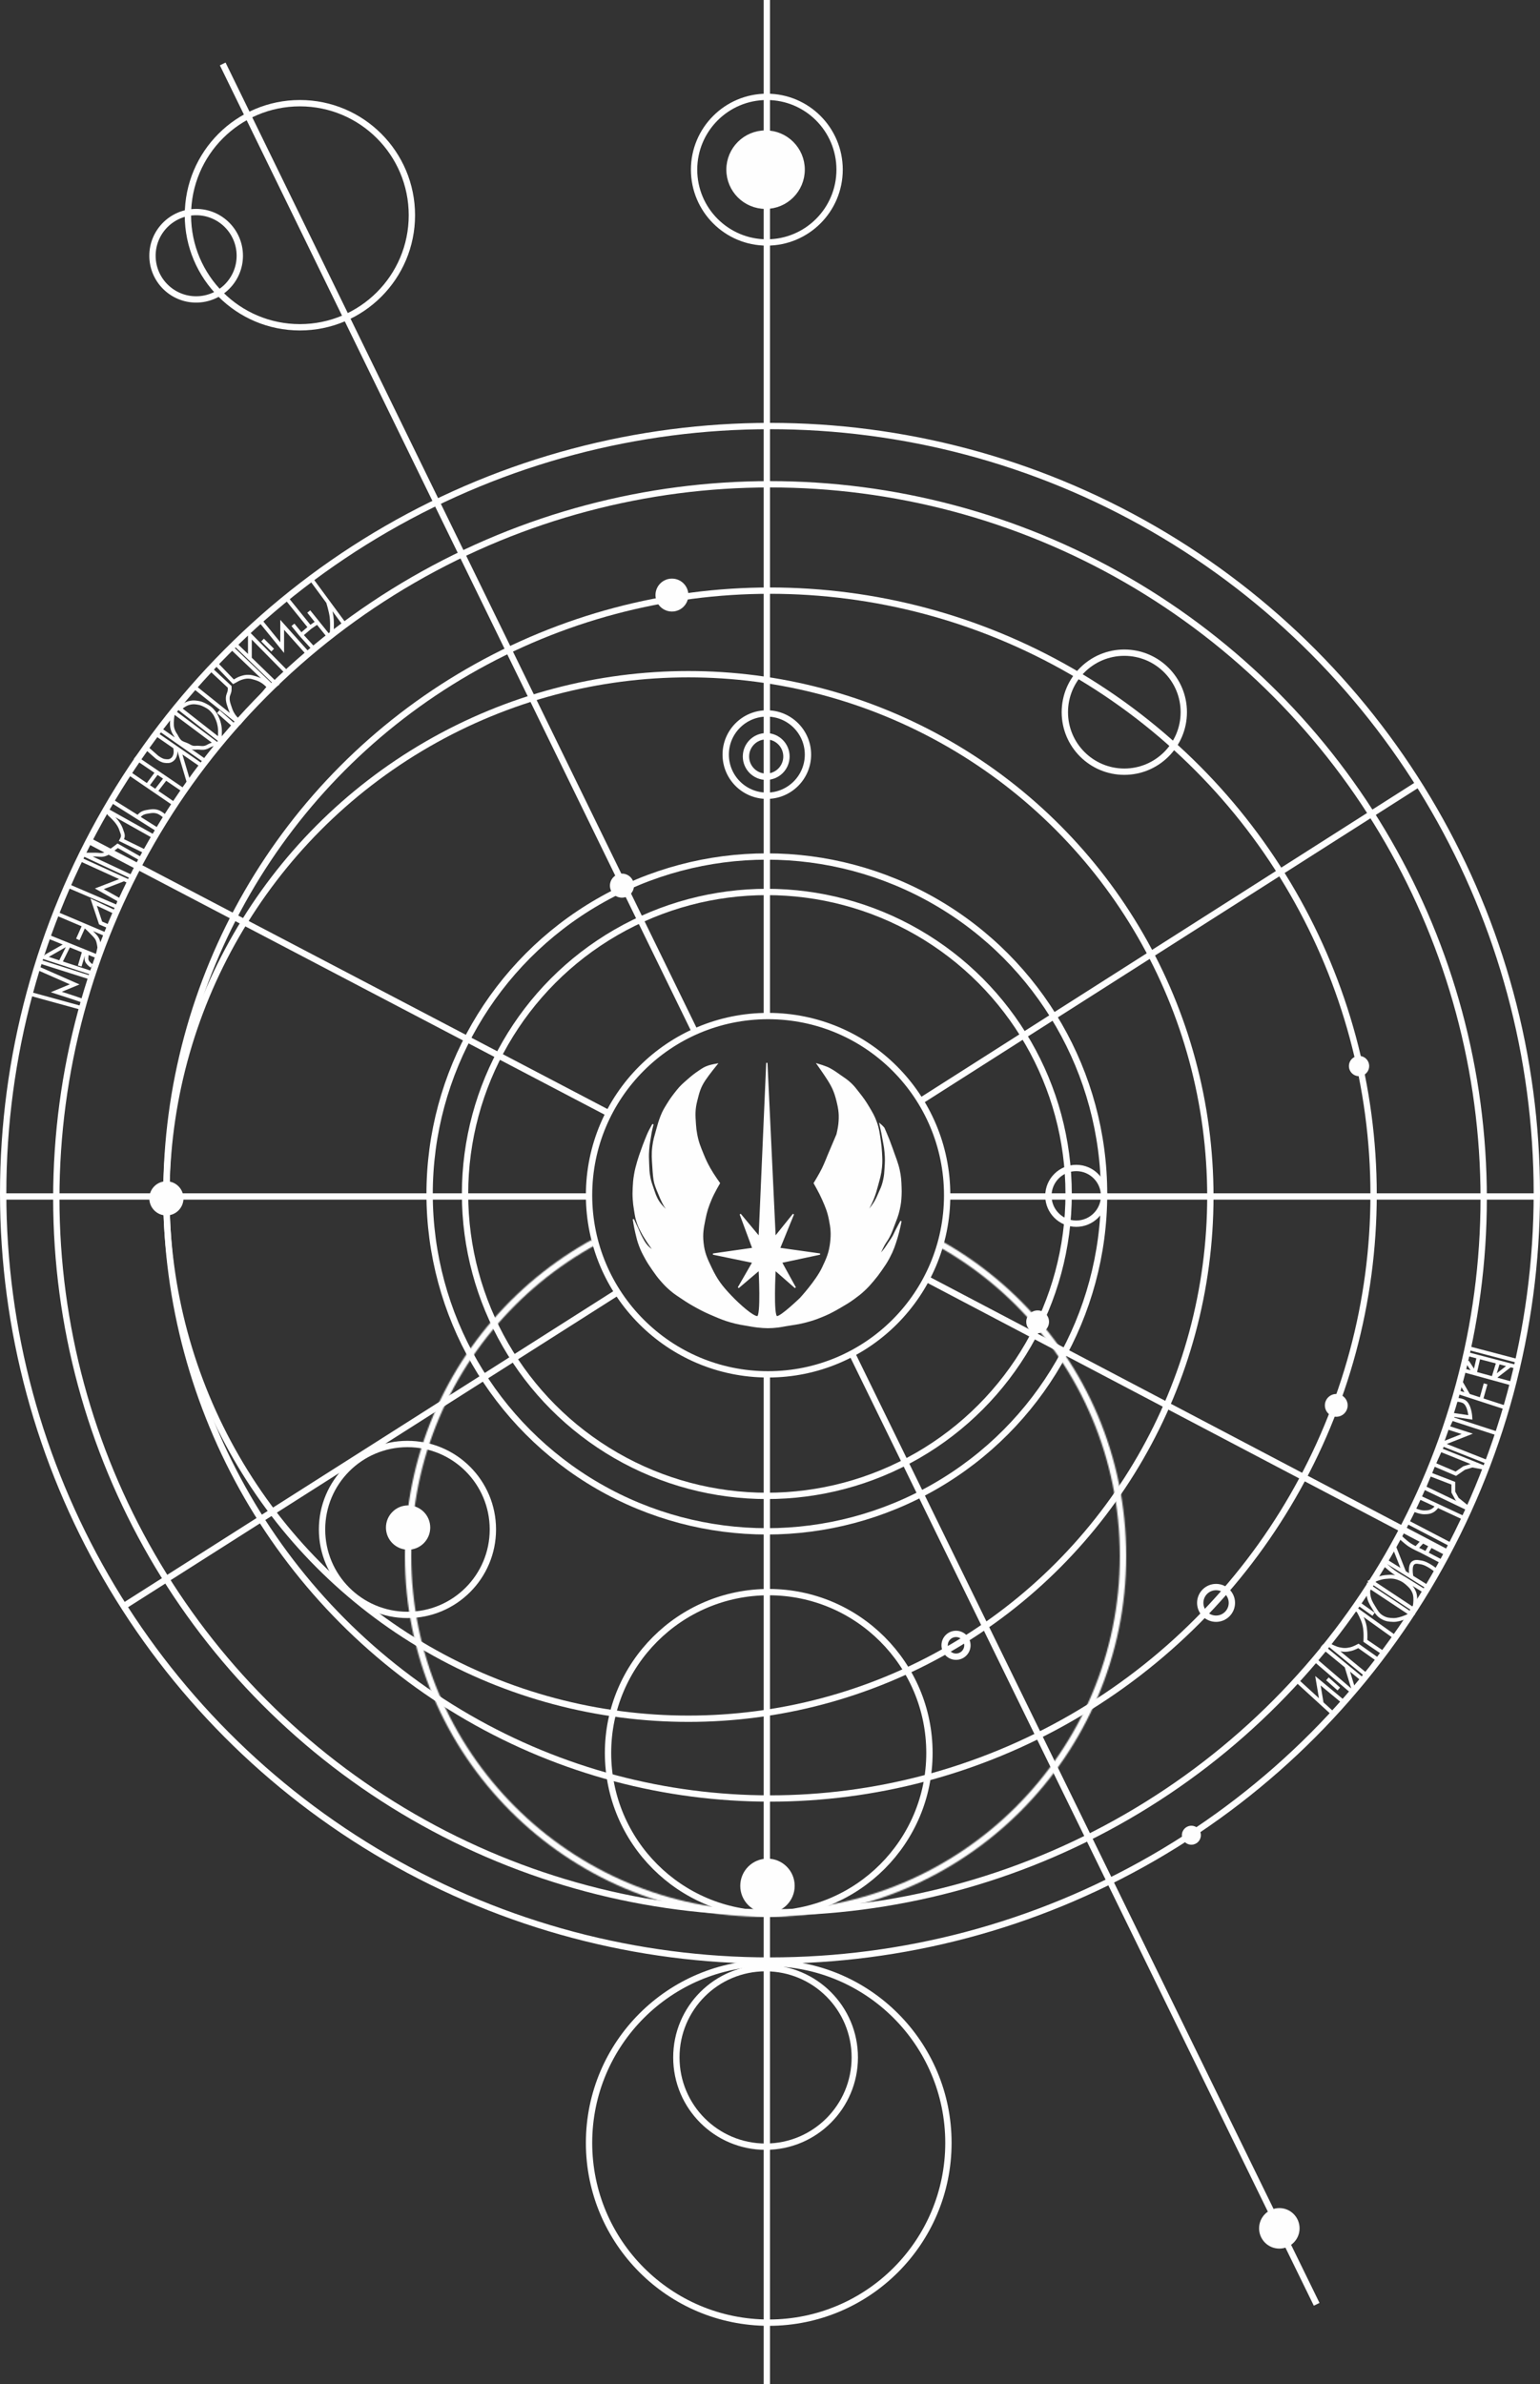 <svg width="1217" height="1883" viewBox="0 0 1217 1883" fill="none" xmlns="http://www.w3.org/2000/svg">
<rect x="0" y="0" width="1217" height="1883" fill="#333333" stroke="none"/>
<path d="M246 457.5L259.25 475.5M272.5 493.5L259.25 475.5M259.25 475.5C259.25 475.5 261.387 482.423 262 487C262.804 492.999 262 502.5 262 502.5L260.5 503.5L250.841 491.5M244 483L250.841 491.5M250.841 491.5L245 495.5M245 495.5L226 472M245 495.5L238 501.5M238 501.5L231.5 493.5M238 501.5L248.5 513L244 517L223 493.5V511.5L205.5 490L195.5 499.5L197.469 501.5M227.5 532L197.469 501.5M197.469 501.5V520L186 509L218.5 540.5L215.5 542.5L183 511.5L170.5 523.5L171.5 525L184.5 538.5C186.843 537.328 188.003 536.292 190.5 535.5C192.764 534.782 194.126 534.423 196.5 534.5C198.49 534.564 199.595 534.921 201.5 535.5C204.175 536.313 205.681 536.939 208 538.5C209.951 539.813 212.5 542.5 212.5 542.5L189.5 570.5C189.5 570.5 186.096 567.425 184.5 565C182.963 562.665 182.376 561.155 181.5 558.5C180.564 555.664 179.858 553.984 180 551C180.115 548.587 181.33 547.409 181.5 545C181.569 544.026 181.5 542.5 181.5 542.5L166.5 528.5L153.5 542.5L188.5 570.5L185.5 573.5M185.5 573.5L172.5 562M185.5 573.5L175 585.5L173.5 584.326M140.5 558.5L142 559.674M142 559.674C142 559.674 144.016 557.87 145.5 557C147.314 555.937 148.436 555.402 150.5 555C152.608 554.59 153.876 554.68 156 555C158.442 555.368 159.795 555.888 162 557C164.86 558.442 166.447 559.542 168.5 562C169.96 563.748 170.553 564.929 171.5 567C172.604 569.415 173.015 570.889 173.5 573.5C174.272 577.657 173.5 584.326 173.5 584.326M142 559.674L173.5 584.326M172.5 588.5L170.5 587.007M170.5 587.007L137 562C137 562 136.143 565.629 136 568C135.775 571.724 135.557 574.06 137 577.5C137.609 578.952 139 581 139 581C139 581 140.457 584.058 142 585.5C143.914 587.289 145.627 587.39 148 588.5C149.742 589.315 150.606 590.168 152.5 590.5C153.846 590.736 154.633 590.5 156 590.5C158.343 590.5 159.719 591.034 162 590.5C163.872 590.062 164.718 589.223 166.5 588.5C168.045 587.873 170.5 587.007 170.5 587.007ZM171.5 588.5L162 601L127 576.5L123 579.5L138.343 590.074M160 605L141.5 592.25M141.5 592.25L149 617.5M141.5 592.25L138.343 590.074M138.343 590.074C138.343 590.074 139.222 594.15 138.343 596.5C137.766 598.04 137.308 599.003 136 600C134.111 601.44 132.354 601.316 130 601C127.404 600.652 124 598 124 598L115.5 590.5L108 599L124.176 610M138.343 635.5L145.5 624.5L131 614.64M138.343 635.5L123 625.023M138.343 635.5L131 645.5C131 645.5 127.149 641.803 124 641C121.54 640.373 120.005 640.588 117.5 641C115.063 641.401 113.51 641.564 111.5 643C110.376 643.803 109 645.5 109 645.5L89 633L125.5 656L122 661L84.5 640L86.5 643C86.5 643 89.377 645.618 91 647.5C91.817 648.447 92.287 648.973 93 650C94.494 652.152 95.195 653.507 96 656C96.612 657.895 97.363 659.042 97 661C96.808 662.034 96 663.5 96 663.5L115.5 673L111.5 678.5L93 668C93 668 90.616 669.904 89 671C86.394 672.767 85.065 674.279 82 675C79.529 675.581 78.038 675 75.5 675C71.985 675 66.5 675 66.5 675L105 693L102.5 696.5L98 694.449M101 610L116.376 620.5M116.376 620.5L124.176 610M116.376 620.5L123 625.023M124.176 610L131 614.64M131 614.64L123 625.023M63 678.5L98 694.449M98 694.449L78.5 702L94.5 711L93 716.5M93 716.5L54.5 700M93 716.5L91 720.5L74 712.5L79.5 729L86.5 732L83.5 738L66.5 730.808M44.5 721.5L64 729.75L66.5 730.808M66.5 730.808L61.5 742M66.5 730.808C66.5 730.808 70.313 734.123 72.5 736.5C74.379 738.542 75.796 739.5 77 742C78.13 744.347 78.5 748.5 78.5 748.5L77 755.5M77 755.5L68.5 752.057M77 755.5L66.5 751.247M37.5 739.5L53 745.778M53 745.778L36 755.5M53 745.778L54.5 746.386M54.5 746.386L48 759.5M54.5 746.386L66.5 751.247M68.5 752.057C68.5 752.057 68.5 753.546 68.5 754.5C68.5 756.062 68.058 757.002 68.5 758.5C69.165 760.755 72.5 763 72.5 763M68.5 752.057L66.5 751.247M66.5 751.247L63 763M72.5 769V768.5L33 755.5L31.5 757.5V759.5L72.5 772.5C70.5 778.833 66.5 791.4 66.5 791C66.5 790.6 51.833 785.833 44.5 783.5L59 777.5L29.5 764.5L24 783.5V785L64 796M207.5 505.5L215.5 513.5" stroke="#FEFEFE" stroke-width="3"/>
<path d="M600 977L606 839.5L612.5 977L627 959L616 986L648 990.5L617.5 997L628.5 1017L612.5 1003C612.5 1003 610.5 1040 614 1040C617.5 1040 632.5 1025.5 632.5 1025.5C632.5 1025.5 645.008 1011.97 650 1001.5C653.535 994.087 655.53 989.655 656.5 981.5C657.354 974.315 656.929 970.093 655.5 963C654.221 956.654 652.709 953.196 650.159 947.365L650 947C647.796 941.959 643.5 934.5 643.5 934.5C643.5 934.5 647.73 927.632 650 923C651.963 918.994 654.5 912.5 654.5 912.5L661.5 896C661.5 896 662.669 891.161 663 888C663.756 880.791 663.25 876.534 661.5 869.5C659.81 862.708 658.222 858.928 654.5 853C651.695 848.532 646 840.5 646 840.5C646 840.5 652.661 842.455 655.5 844C658.973 845.89 660.765 847.227 664 849.5C667.419 851.902 669.486 853.105 672.5 856C675.097 858.494 676.268 860.175 678.5 863C681.891 867.293 683.715 869.791 686.5 874.5C689.168 879.01 690.745 881.563 692.5 886.5C694.373 891.769 694.679 894.969 695.5 900.5C696.048 904.19 696.282 906.276 696.5 910L696.523 910.391C696.783 914.83 696.938 917.467 696.5 922C695.963 927.566 694.963 930.603 693.5 936L693.38 936.443C692.274 940.523 691.615 942.958 690 947C688.057 951.866 684 959 684 959C684 959 689.044 953.219 691.5 949C693.346 945.829 693.938 943.819 695.5 940.5C697.062 937.181 697.713 935.12 698.5 931.5C699.21 928.234 699.264 926.334 699.5 923C699.858 917.936 699.966 915.055 699.5 910C699.247 907.25 699.02 905.712 698.5 903C697.893 899.837 697.629 898.116 697 895C696.447 892.259 695.5 888 695.5 888C695.5 888 697.467 889.705 698.5 891C698.5 891 700.825 896.247 702.5 900.5C704.175 904.753 706.5 911.5 706.5 911.5C706.5 911.5 709.423 918.989 710.5 924C711.656 929.376 711.825 932.504 712 938C712.075 940.342 712.104 941.659 712 944C711.8 948.525 711.495 951.082 710.5 955.5C709.415 960.319 708.259 962.884 706.5 967.5C705.067 971.262 704.382 973.442 702.5 977C701.106 979.635 699.933 980.887 698.5 983.5C696.736 986.717 694.5 992 694.5 992C694.5 992 697.699 988.462 699.5 986C700.747 984.295 701.328 983.257 702.5 981.5C703.672 979.743 704.438 978.826 705.5 977C706.598 975.113 707.003 973.942 708 972C709.515 969.047 712 964.5 712 964.5C712 964.5 710.456 972.196 709 977C706.991 983.628 705.762 987.391 702.5 993.5C700.452 997.336 699.036 999.365 696.567 1002.9L696.5 1003C694.109 1006.43 692.701 1008.31 690 1011.5C687.41 1014.56 685.928 1016.27 683 1019C680.058 1021.75 678.25 1023.12 675 1025.5C670.89 1028.51 668.392 1029.92 664 1032.5C662.642 1033.3 661.88 1033.74 660.5 1034.5C656.135 1036.89 653.616 1038.14 649 1040C644.419 1041.85 641.771 1042.72 637 1044C630.86 1045.65 627.265 1045.92 621 1047C618.659 1047.4 617.358 1047.71 615 1048C608.603 1048.78 604.905 1048.7 598.5 1048C595.947 1047.72 594.532 1047.43 592 1047C586.299 1046.03 583.057 1045.6 577.5 1044C572.191 1042.47 569.278 1041.24 564.266 1039.11L564 1039C558.612 1036.72 555.634 1035.31 550.5 1032.5C545.887 1029.98 543.369 1028.42 539 1025.5C535.397 1023.09 533.296 1021.82 530 1019C526.851 1016.31 525.229 1014.62 522.5 1011.5C519.746 1008.36 518.391 1006.43 516 1003C513.489 999.401 512.107 997.349 510 993.5C508.029 989.899 506.953 987.839 505.5 984C503.99 980.012 503.484 977.65 502.5 973.5C501.537 969.438 500.5 963 500.5 963C500.5 963 502.64 967.568 504 970.5C505.177 973.036 505.668 974.542 507 977C508.548 979.857 509.336 981.575 511.5 984C513.531 986.276 517.5 989 517.5 989C517.5 989 513.707 983.911 511.5 980.5C509.644 977.632 508.58 976.028 507 973L506.864 972.74C505.653 970.421 504.928 969.032 504 966.5C502.484 962.364 502.215 959.847 501.5 955.5C500.958 952.202 500.701 950.336 500.5 947C500.289 943.492 500.335 941.511 500.5 938C500.685 934.08 500.858 931.872 501.5 928C502.189 923.842 502.833 921.55 504 917.5C505.026 913.94 505.76 911.991 507 908.5C508.117 905.356 508.746 903.592 510 900.5C511.282 897.34 511.95 895.537 513.5 892.5C515.05 889.463 516 888 516 888C516 888 515.355 890.429 515 892C514.257 895.288 514.203 896.729 513.5 900.5C512.923 903.595 512.721 905.359 512.5 908.5C512.215 912.549 512.317 914.856 512.494 918.875L512.5 919C512.691 923.309 512.647 925.772 513.5 930C514.184 933.392 514.853 935.236 516 938.5C517.479 942.709 518.11 945.233 520.5 949C523.386 953.548 530 959 530 959C530 959 527.069 955.473 525.5 953C523.066 949.165 520.5 942.5 520.5 942.5C520.5 942.5 518.366 937.722 517.5 934.5C516.634 931.278 516.323 926.6 516 921.5C515.605 915.264 515.229 911.701 516 905.5C516.643 900.33 517.608 897.521 519 892.5C520.204 888.156 520.845 885.693 522.5 881.5C524.168 877.276 525.323 875.583 527.5 872C530.117 867.694 532.071 865.21 535 861.5C537.929 857.79 539.976 856.101 543.5 853C546.843 850.059 548.807 848.488 552.5 846C555.333 844.092 556.756 843.07 560 842C562.439 841.195 566.5 840.5 566.5 840.5C566.5 840.5 560.14 848.288 557 853C553.193 858.713 552.195 862.711 550.544 869.325L550.5 869.5C548.739 876.55 548.991 880.783 549.5 888C549.721 891.141 549.916 892.906 550.5 896C551.679 902.25 553.098 905.611 555.5 911.5C557.38 916.11 558.572 918.654 561 923C563.615 927.681 568.5 934.5 568.5 934.5C568.5 934.5 564.137 941.93 562 947C559.458 953.032 558.285 956.581 557 963C555.577 970.107 554.746 974.291 555.5 981.5C556.354 989.668 558.461 994.089 562 1001.5C566.529 1010.98 570.261 1015.88 577.5 1023.5C584.684 1031.06 595 1040 598.5 1040C602 1040 600 1003 600 1003L583.5 1017L595 997L563.5 990.5L595 986L585 959L600 977Z" fill="#FEFEFE" stroke="#FEFEFE"/>
<path d="M606 0V801.5M176 50.5L548.5 813.5M71 664.5L275.75 771.75L480.5 879M2.5 945H465M98 1268.5L487.5 1021M606 1883V1086M1040.5 1820L673.5 1069.5M1143 1226L733 1010.5M1213.5 945H749M1120.5 619.5L728.5 869" stroke="#FEFEFE" stroke-width="5"/>
<circle cx="607" cy="944" r="141.5" stroke="#FEFEFE" stroke-width="5"/>
<circle cx="606" cy="943" r="238.5" stroke="#FEFEFE" stroke-width="5"/>
<circle cx="606" cy="943" r="266.5" stroke="#FEFEFE" stroke-width="5"/>
<circle cx="544" cy="945" r="412.5" stroke="#FEFEFE" stroke-width="5"/>
<circle cx="608.5" cy="943.5" r="477" stroke="#FEFEFE" stroke-width="5"/>
<circle cx="608.5" cy="946.5" r="564" stroke="#FEFEFE" stroke-width="5"/>
<circle cx="608.5" cy="942.5" r="606" stroke="#FEFEFE" stroke-width="5"/>
<circle cx="607.5" cy="1384.5" r="127" stroke="#FEFEFE" stroke-width="5"/>
<circle cx="322" cy="1208" r="67.5" stroke="#FEFEFE" stroke-width="5"/>
<circle cx="605" cy="1625" r="70.5" stroke="#FEFEFE" stroke-width="5"/>
<circle cx="237" cy="170" r="88.5" stroke="#FEFEFE" stroke-width="5"/>
<circle cx="155" cy="202" r="34.5" stroke="#FEFEFE" stroke-width="5"/>
<circle cx="606" cy="134" r="57.5" stroke="#FEFEFE" stroke-width="5"/>
<circle cx="605" cy="134" r="28.5" fill="#FEFEFE" stroke="#FEFEFE" stroke-width="5"/>
<circle cx="607.5" cy="1692.5" r="142" stroke="#FEFEFE" stroke-width="5"/>
<circle cx="491.5" cy="699.5" r="9.5" fill="#FEFEFE"/>
<circle cx="531" cy="470" r="13" fill="#FEFEFE"/>
<circle cx="131.5" cy="946.5" r="13.5" fill="#FEFEFE"/>
<circle cx="322.5" cy="1206.5" r="17.5" fill="#FEFEFE"/>
<circle cx="606.5" cy="1489.5" r="21.5" fill="#FEFEFE"/>
<circle cx="1011" cy="1760" r="16" fill="#FEFEFE"/>
<circle cx="941.5" cy="1449.5" r="7.5" fill="#FEFEFE"/>
<circle cx="1056" cy="1110" r="9" fill="#FEFEFE"/>
<circle cx="820" cy="1044" r="9" fill="#FEFEFE"/>
<circle cx="1074" cy="842" r="8" fill="#FEFEFE"/>
<circle cx="606" cy="596" r="32.5" stroke="#FEFEFE" stroke-width="5"/>
<circle cx="605.5" cy="597.5" r="16" stroke="#FEFEFE" stroke-width="5"/>
<circle cx="850.5" cy="944.5" r="22" stroke="#FEFEFE" stroke-width="5"/>
<circle cx="961" cy="1266" r="12.5" stroke="#FEFEFE" stroke-width="5"/>
<circle cx="755.5" cy="1299.5" r="9" stroke="#FEFEFE" stroke-width="5"/>
<circle cx="888.5" cy="562.5" r="47" stroke="#FEFEFE" stroke-width="5"/>
<mask id="mask0_594_193" style="mask-type:alpha" maskUnits="userSpaceOnUse" x="319" y="944" width="571" height="570">
<circle cx="604.997" cy="1229" r="282.5" stroke="#FEFEFE" stroke-width="5"/>
</mask>
<g mask="url(#mask0_594_193)">
<path d="M611.999 1276C611.999 1355.53 760 951.19 751.5 949.5C862.5 949.5 1280.5 1503.5 548.5 1572.5C122 1352 379.469 962.5 458.998 962.5L611.999 1276Z" fill="#FEFEFE"/>
</g>
<path d="M1159.5 1064.5L1201.5 1075.5M1158 1069L1168.5 1071.75M1200 1080L1193.5 1078.3M1155.5 1082L1165.5 1084.75M1195.5 1093L1180 1088.74M1150.5 1099L1160.5 1102.25M1190.5 1112L1170.5 1105.5M1144 1119.5L1184 1132.5M1138 1140L1176 1155M1138 1145L1174 1159.5L1163.5 1157.5L1157 1159.5L1150.5 1164L1133 1156.5L1140.5 1140L1159.5 1132.5L1144 1127.5L1148.5 1117.5L1162 1119.5C1162 1119.5 1161.53 1109.68 1157 1107C1154.76 1105.67 1150.5 1105.5 1150.5 1105.5M1121.5 1182.5L1136 1189.25M1158 1199.5L1136 1189.25M1111 1201.5L1146.5 1220M1106 1213.5C1106 1213.5 1110.53 1217.89 1113.88 1220.12C1115.35 1221.11 1117.32 1222.15 1119.02 1223M1140.5 1234L1127 1226.96M1094.5 1232.5L1109.75 1242M1129 1254L1115.5 1245.59M1092.5 1234C1092.5 1234 1097.54 1238.77 1101.12 1241.38C1104.34 1243.71 1109.75 1246.75 1109.75 1246.75L1127 1257.5M1069.5 1269.5L1073.5 1272.37M1103 1293.5L1073.5 1272.37M1048 1297L1051.65 1300M1081.5 1324.5L1051.65 1300M1044.5 1300L1063.99 1316M1078 1327.5L1063.99 1316M1038 1310L1069.5 1337M1025 1327.5L1044.5 1345.32M1054 1354L1044.5 1345.32M1170.5 1105.5L1174 1093M1170.5 1105.5L1160.5 1102.25M1154 1091L1160.5 1102.25M1180 1088.74L1193.5 1078.3M1180 1088.74L1184 1075.81M1180 1088.74L1165.5 1084.75M1193.5 1078.3L1184 1075.81M1184 1075.81L1168.5 1071.75M1168.5 1071.75L1165.5 1084.75M1165.5 1084.75L1159.5 1075.5M1117.5 1192.5C1117.5 1192.5 1122.28 1194.55 1125.5 1194.5C1128.53 1194.45 1130.54 1194.27 1133 1192.5C1134.4 1191.49 1136 1189.25 1136 1189.25M1131 1220.12L1127 1226.96M1127 1226.96L1122.75 1224.75C1122.75 1224.75 1121.07 1224.02 1119.02 1223M1125.5 1216L1119.02 1223M1136 1241.38C1136 1241.38 1128.62 1234.76 1122.75 1234C1120.72 1233.74 1119.4 1233.22 1117.5 1234C1113.25 1235.74 1115.5 1245.59 1115.5 1245.59M1115.5 1245.59L1109.75 1242M1101.12 1220.12L1109.75 1242M1073.5 1266.5L1085.5 1275M1094.5 1306.5L1079 1296C1079 1296 1079.21 1291.73 1079 1289C1078.8 1286.44 1078.64 1284.99 1078 1282.5C1076.92 1278.31 1073.5 1272.37 1073.5 1272.37M1090.5 1312L1073.5 1300C1073.5 1300 1069.97 1301.91 1067.5 1302.5C1063.89 1303.36 1061.62 1303.31 1058 1302.5C1055.4 1301.92 1051.65 1300 1051.65 1300M1069.5 1334L1063.99 1316M1062 1344.5L1041.5 1327.5L1044.5 1345.32M1058 1334L1049 1326M1125.5 1175L1162 1192.5L1151.5 1184L1148.5 1178.5V1171.5L1129 1164L1125.5 1175ZM1083.5 1249L1117.5 1271.5C1117.5 1271.5 1119.68 1262.51 1117.5 1257.5C1116.11 1254.31 1114.63 1252.77 1112 1250.5C1109.91 1248.7 1108.56 1247.79 1106 1246.75C1101.82 1245.05 1098.99 1245.13 1094.5 1245.59C1090.02 1246.04 1083.5 1249 1083.5 1249ZM1081.5 1252.5L1115.5 1275C1115.5 1275 1107 1279.69 1101.12 1279.5C1097.67 1279.39 1095.52 1279.19 1092.5 1277.5C1088.88 1275.47 1087.69 1273.03 1085.5 1269.5C1083.37 1266.08 1082.17 1263.97 1081.5 1260C1081.01 1257.11 1081.5 1252.5 1081.5 1252.5Z" stroke="#FEFEFE" stroke-width="3"/>
</svg>
